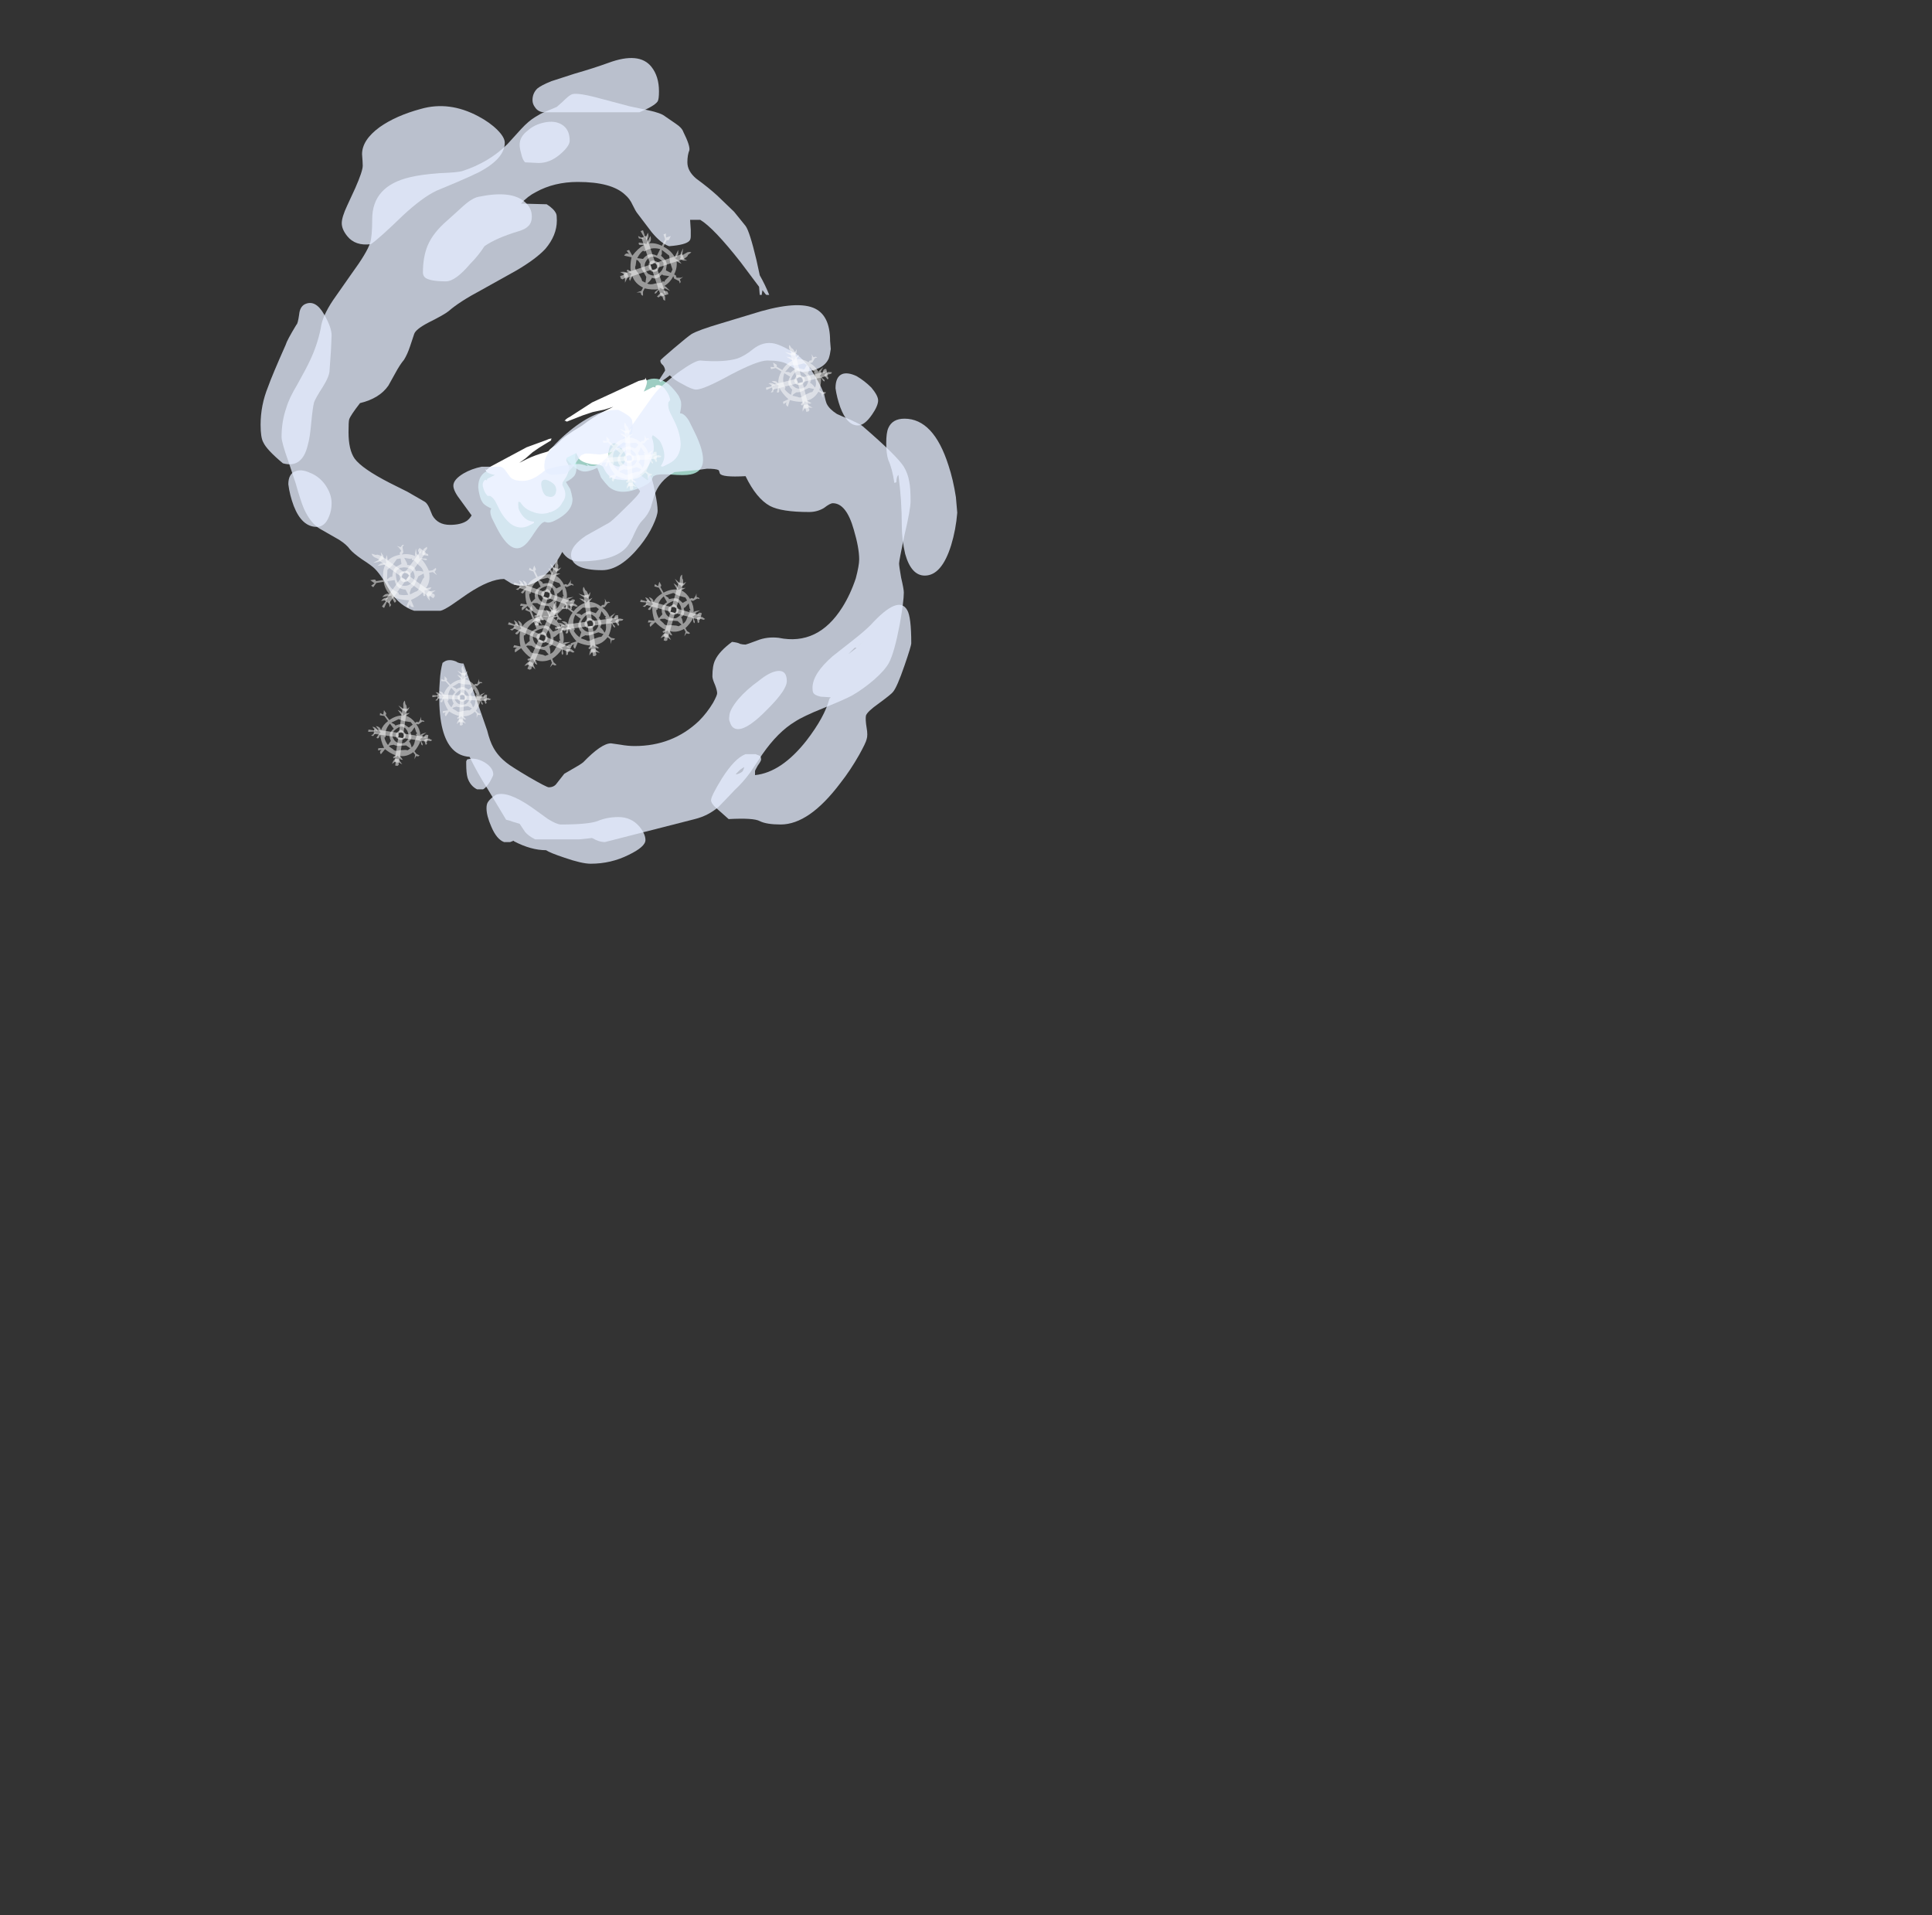 <?xml version="1.0" encoding="UTF-8" standalone="no"?>
<svg xmlns:ffdec="https://www.free-decompiler.com/flash" xmlns:xlink="http://www.w3.org/1999/xlink" ffdec:objectType="frame" height="990.95px" width="999.75px" xmlns="http://www.w3.org/2000/svg">
  <rect width="100%" height="100%" fill="#333333" stroke="none"/>
  <g transform="matrix(1.0, 0.0, 0.0, 1.0, 682.65, 933.5)">
    <use ffdec:characterId="323" height="3.65" transform="matrix(-8.761, 4.363, -6.844, -13.743, -314.023, -693.647)" width="7.7" xlink:href="#shape0"/>
    <use ffdec:characterId="323" height="3.65" transform="matrix(7.0, -3.486, -5.468, -10.979, -419.908, -647.167)" width="7.7" xlink:href="#shape0"/>
    <use ffdec:characterId="1458" height="59.55" transform="matrix(7.0, 0.0, 0.0, 7.0, -547.8, -903.4)" width="51.5" xlink:href="#shape1"/>
    <use ffdec:characterId="1086" height="12.6" transform="matrix(1.9, -1.41, 1.41, 1.9, -495.932, -557.145)" width="11.9" xlink:href="#sprite0"/>
    <use ffdec:characterId="1086" height="12.6" transform="matrix(2.422, 1.211, -1.211, 2.422, -350.76, -819.015)" width="11.9" xlink:href="#sprite0"/>
    <use ffdec:characterId="1086" height="12.6" transform="matrix(1.277, -2.137, 2.137, 1.277, -290.664, -732.427)" width="11.9" xlink:href="#sprite0"/>
    <use ffdec:characterId="1086" height="12.6" transform="matrix(1.591, -1.843, 1.843, 1.591, -378.925, -695.911)" width="11.9" xlink:href="#sprite0"/>
    <use ffdec:characterId="1086" height="12.6" transform="matrix(2.146, -1.206, 1.206, 2.146, -354.993, -624.894)" width="11.9" xlink:href="#sprite0"/>
    <use ffdec:characterId="1086" height="12.6" transform="matrix(2.239, -1.074, 1.074, 2.239, -420.316, -634.099)" width="11.9" xlink:href="#sprite0"/>
    <use ffdec:characterId="1086" height="12.6" transform="matrix(1.53, -2.007, 2.007, 1.53, -399.845, -608.983)" width="11.9" xlink:href="#sprite0"/>
    <use ffdec:characterId="1086" height="12.6" transform="matrix(2.456, -0.973, 0.973, 2.456, -423.228, -613.944)" width="11.9" xlink:href="#sprite0"/>
    <use ffdec:characterId="1086" height="12.6" transform="matrix(-0.432, -2.707, 2.707, -0.432, -488.334, -616.221)" width="11.9" xlink:href="#sprite0"/>
    <use ffdec:characterId="1086" height="12.6" transform="matrix(1.595, -1.444, 1.444, 1.595, -462.596, -574.516)" width="11.9" xlink:href="#sprite0"/>
  </g>
  <defs>
    <g id="shape0" transform="matrix(1.0, 0.0, 0.0, 1.0, 3.95, 1.8)">
      <path d="M1.6 -0.2 Q2.1 -0.2 2.35 -0.1 2.55 0.0 2.65 0.15 2.7 0.2 2.8 0.4 2.85 0.6 3.05 0.7 2.95 0.8 2.8 0.85 2.7 0.9 2.5 0.9 2.2 0.9 2.15 0.75 2.1 0.7 2.1 0.65 L2.1 0.5 Q2.15 0.35 2.0 0.25 1.8 0.15 1.2 0.2 0.9 0.4 0.1 0.6 -0.75 0.85 -1.4 0.85 -1.75 0.85 -2.15 0.75 L-2.6 0.6 Q-2.65 0.6 -2.8 0.65 -3.05 0.75 -3.25 0.75 -3.1 0.95 -2.6 1.1 L-2.25 1.25 Q-2.05 1.3 -2.0 1.35 -2.1 1.5 -2.4 1.6 -2.6 1.7 -2.75 1.7 -3.4 1.7 -3.75 1.25 -3.9 1.0 -3.95 0.75 -3.95 0.55 -3.9 0.5 -3.85 0.4 -3.6 0.2 -3.8 0.15 -3.85 -0.15 -3.85 -0.2 -3.85 -0.55 -3.85 -1.35 -3.5 -1.65 -3.2 -1.9 -2.65 -1.8 -2.35 -1.75 -1.7 -1.5 -1.15 -1.3 -0.95 -1.3 -0.9 -1.3 -0.85 -1.3 L-0.75 -1.35 Q-0.6 -1.45 -0.2 -1.45 1.15 -1.45 1.5 -0.95 1.6 -0.75 1.65 -0.55 L1.6 -0.2 M-0.55 -0.95 Q-0.8 -0.85 -0.8 -0.8 L-0.8 -0.75 Q-0.75 -0.75 -0.65 -0.75 -0.5 -0.75 -0.45 -0.85 -0.3 -1.0 -0.3 -1.05 L-0.25 -1.05 Q-0.35 -1.0 -0.55 -0.95 M-1.35 -0.05 Q-1.5 0.15 -1.8 0.3 L-1.85 0.3 -1.6 0.35 -1.25 0.35 -1.3 0.3 -1.3 0.15 Q-1.3 0.0 -1.15 -0.25 -1.2 -0.25 -1.2 -0.2 L-1.35 -0.05" fill="#bffff0" fill-opacity="0.753" fill-rule="evenodd" stroke="none"/>
      <path d="M0.7 -0.4 Q0.6 -0.5 0.4 -0.5 0.25 -0.5 0.1 -0.4 -0.05 -0.35 -0.05 -0.15 -0.05 -0.1 0.0 0.05 0.1 0.3 0.3 0.3 0.5 0.3 0.7 0.1 0.85 -0.05 0.85 -0.15 0.85 -0.3 0.7 -0.4 M0.35 -0.5 L0.35 -0.5 M1.4 -0.15 Q1.55 -0.1 1.8 0.0 2.2 0.2 2.25 0.35 L2.25 0.6 2.35 0.7 2.75 0.7 Q2.8 0.7 2.9 0.7 L3.45 0.7 Q3.5 0.7 3.6 0.75 3.75 0.8 3.75 0.85 3.75 0.9 3.65 0.95 L3.65 1.0 3.6 1.0 Q3.4 1.1 3.05 1.1 L2.8 1.15 Q2.45 1.25 1.35 1.3 0.55 1.4 -0.05 1.4 L-0.6 1.4 -0.1 1.45 0.5 1.55 1.05 1.6 1.95 1.65 2.0 1.7 2.05 1.7 Q1.95 1.75 1.7 1.75 L0.3 1.85 -2.35 1.8 -2.4 1.8 -2.75 1.75 -2.8 1.8 -2.8 1.7 Q-2.8 1.6 -2.4 1.4 L-2.95 1.4 -3.05 1.35 -3.1 1.4 Q-3.2 1.4 -3.3 1.35 L-3.3 1.35 Q-3.4 1.3 -3.45 1.2 -3.5 1.05 -3.5 0.95 -3.5 0.85 -3.45 0.75 L-3.3 0.7 Q-3.15 0.55 -3.15 0.35 L-3.15 0.2 Q-3.15 0.1 -3.15 0.05 -3.15 -0.4 -2.9 -0.75 -2.55 -1.15 -1.9 -1.15 L-1.55 -1.15 Q-1.5 -1.15 -1.45 -1.1 -1.6 -1.05 -1.75 -0.95 -2.0 -0.75 -2.0 -0.4 -2.0 -0.3 -1.95 -0.25 -1.9 -0.15 -1.8 -0.05 L-1.7 -0.1 Q-1.65 -0.45 -1.25 -0.7 -0.85 -1.0 -0.2 -1.05 0.4 -1.1 0.8 -0.9 1.3 -0.75 1.3 -0.35 L1.3 -0.25 1.4 -0.15 M3.5 0.9 L3.6 0.85 3.3 0.8 3.15 0.8 3.25 0.9 3.5 0.9 M-0.7 1.4 L-0.7 1.4" fill="#ffffff" fill-rule="evenodd" stroke="none"/>
    </g>
    <g id="shape1" transform="matrix(1.0, 0.0, 0.0, 1.0, 26.3, 54.15)">
      <path d="M2.35 -50.3 Q3.3 -50.1 3.6 -49.85 L4.4 -49.3 Q4.85 -49.0 4.95 -48.7 5.45 -47.7 5.4 -47.35 5.25 -47.0 5.25 -46.45 5.25 -45.8 5.9 -45.25 6.85 -44.55 7.45 -44.0 L8.7 -42.8 9.55 -41.75 Q9.85 -41.35 10.35 -39.25 L10.6 -38.1 Q11.0 -37.4 11.3 -36.65 L11.1 -36.65 Q11.05 -36.65 10.8 -37.0 L10.75 -36.7 10.75 -36.65 10.6 -36.65 10.55 -37.25 9.2 -39.05 Q7.2 -41.6 6.2 -42.2 L5.45 -42.2 5.5 -41.45 5.5 -41.0 Q5.5 -40.75 5.4 -40.65 5.15 -40.35 3.9 -40.25 3.3 -40.45 2.6 -41.3 L1.5 -42.75 Q1.45 -42.8 1.2 -43.3 1.0 -43.75 0.65 -44.05 -0.35 -45.0 -2.85 -45.0 -4.6 -45.0 -5.95 -44.25 -6.55 -43.95 -7.05 -43.4 L-5.15 -43.35 Q-4.6 -43.0 -4.45 -42.65 -4.4 -42.55 -4.4 -42.15 -4.4 -41.05 -5.25 -40.05 -5.95 -39.3 -7.4 -38.45 L-10.0 -37.0 Q-11.6 -36.15 -12.4 -35.45 -12.7 -35.2 -13.9 -34.6 -14.85 -34.1 -14.95 -33.75 L-15.25 -32.85 Q-15.45 -32.25 -15.7 -31.85 -16.0 -31.5 -16.35 -30.85 L-16.85 -29.95 Q-17.5 -29.0 -18.95 -28.65 -19.65 -27.75 -19.75 -27.45 -19.8 -27.3 -19.8 -26.5 -19.8 -25.2 -19.35 -24.55 -18.8 -23.8 -16.75 -22.75 L-15.45 -22.1 -14.15 -21.35 Q-14.0 -21.25 -13.85 -20.95 L-13.6 -20.35 Q-13.2 -19.65 -12.3 -19.65 -11.5 -19.65 -11.05 -19.95 -10.85 -20.1 -10.7 -20.35 L-11.5 -21.45 Q-12.05 -22.15 -12.05 -22.55 -12.05 -23.0 -11.3 -23.45 -10.7 -23.8 -9.95 -23.95 L-8.55 -23.95 Q-8.3 -23.85 -8.15 -23.6 L-7.9 -23.25 Q-7.65 -22.9 -6.95 -22.9 -6.4 -22.9 -5.85 -23.25 -5.55 -23.45 -5.25 -23.7 -5.1 -23.8 -4.15 -24.0 L-2.85 -24.15 Q-2.55 -24.15 -2.15 -24.0 L-2.1 -24.0 Q-2.2 -24.1 -2.2 -24.15 L-2.1 -24.1 Q-2.05 -24.0 -1.75 -24.0 -0.95 -24.0 0.7 -26.35 L2.0 -28.2 Q2.7 -29.2 3.0 -29.55 3.5 -30.1 4.55 -30.9 5.8 -31.8 6.2 -31.8 7.95 -31.65 8.95 -31.95 9.5 -32.15 10.05 -32.6 10.85 -33.25 11.7 -33.05 12.3 -32.9 13.35 -32.25 14.55 -31.25 15.35 -29.35 15.45 -28.85 15.55 -28.6 15.75 -28.2 16.3 -27.85 16.5 -27.75 17.35 -27.4 18.1 -27.05 18.2 -26.95 20.75 -24.75 21.25 -23.95 21.55 -23.45 21.65 -22.85 21.75 -22.4 21.75 -21.4 21.75 -20.8 21.3 -18.9 20.9 -17.0 20.9 -16.8 20.9 -16.6 21.05 -15.75 21.25 -14.9 21.25 -14.65 21.25 -14.0 20.95 -12.3 20.55 -10.2 20.15 -9.45 19.85 -8.9 19.05 -8.2 18.3 -7.55 17.45 -7.05 16.9 -6.75 15.3 -6.1 13.8 -5.5 13.2 -5.1 11.95 -4.35 10.8 -2.7 L9.9 -1.35 Q9.35 -0.6 8.75 -0.05 7.95 0.8 7.55 1.2 6.8 1.85 5.8 2.1 L-0.85 3.8 Q-1.15 3.8 -1.5 3.65 L-1.8 3.5 -2.75 3.6 Q-3.75 3.6 -6.0 3.6 -6.5 3.35 -6.75 3.05 L-7.15 2.45 -7.65 2.3 Q-7.9 2.2 -8.15 2.15 L-9.5 -0.1 Q-10.3 -1.35 -10.85 -2.5 -12.35 -2.6 -12.85 -4.55 -13.1 -5.5 -13.1 -7.1 -13.1 -7.5 -13.05 -8.15 -13.0 -8.9 -12.85 -9.45 L-12.7 -9.55 Q-12.55 -9.65 -12.3 -9.65 -12.1 -9.65 -11.85 -9.55 -11.65 -9.4 -11.3 -9.4 L-10.4 -6.9 -9.55 -4.45 Q-9.35 -3.65 -9.1 -3.2 -8.75 -2.55 -8.1 -2.05 -7.8 -1.8 -6.45 -1.0 -5.15 -0.25 -5.0 -0.25 -4.6 -0.25 -4.4 -0.55 L-3.85 -1.25 -3.25 -1.6 Q-2.7 -1.9 -2.45 -2.1 -1.1 -3.5 -0.4 -3.5 L0.3 -3.4 Q0.85 -3.3 1.35 -3.3 4.15 -3.3 6.1 -5.15 6.7 -5.75 7.15 -6.5 7.45 -7.05 7.45 -7.2 7.45 -7.4 7.3 -7.8 7.1 -8.25 7.1 -8.45 7.1 -9.25 7.3 -9.65 7.6 -10.3 8.55 -11.0 9.0 -10.95 9.15 -10.85 9.35 -10.8 9.55 -10.8 9.6 -10.8 10.4 -11.1 11.15 -11.4 12.0 -11.3 14.9 -10.7 16.7 -13.55 17.3 -14.5 17.7 -15.7 17.95 -16.65 17.95 -17.1 17.95 -17.95 17.55 -19.3 17.0 -21.25 16.0 -21.25 15.8 -21.25 15.35 -20.9 14.85 -20.6 14.25 -20.6 12.2 -20.6 11.35 -21.05 10.35 -21.6 9.55 -23.25 7.8 -23.15 7.65 -23.45 7.6 -23.65 7.55 -23.7 7.35 -23.8 6.7 -23.8 L5.95 -23.7 4.3 -23.55 Q3.15 -22.9 2.8 -21.8 L2.55 -20.95 Q2.35 -20.4 1.9 -19.95 1.65 -19.7 1.35 -19.05 1.05 -18.35 0.8 -18.05 -0.1 -16.95 -2.75 -16.95 -3.55 -16.95 -4.0 -17.65 -4.25 -17.15 -4.7 -16.55 -5.8 -15.15 -6.95 -15.15 -7.55 -15.15 -7.9 -15.4 L-8.3 -15.65 Q-9.35 -15.65 -11.0 -14.55 L-12.15 -13.75 Q-12.75 -13.35 -13.0 -13.3 L-14.95 -13.3 Q-16.0 -13.65 -16.7 -14.7 L-17.2 -15.55 Q-17.55 -16.1 -17.85 -16.4 -18.1 -16.65 -18.8 -17.1 -19.45 -17.55 -19.7 -17.85 -19.95 -18.2 -20.5 -18.55 L-21.9 -19.35 Q-22.6 -19.75 -23.1 -20.85 -23.35 -21.45 -23.7 -22.7 L-24.25 -24.35 Q-24.75 -25.75 -24.75 -26.15 -24.75 -27.3 -24.4 -28.3 -24.2 -29.0 -23.6 -30.0 -22.9 -31.25 -22.65 -31.8 -22.1 -32.95 -21.85 -34.2 -21.75 -35.05 -20.95 -36.25 L-19.55 -38.25 Q-18.45 -39.75 -18.2 -40.5 -18.05 -41.0 -18.05 -42.25 -18.05 -44.7 -15.25 -45.35 -14.45 -45.55 -13.05 -45.65 -11.75 -45.7 -11.4 -45.8 -9.4 -46.45 -8.05 -47.8 L-7.05 -48.9 Q-6.5 -49.5 -6.0 -49.8 -5.6 -50.05 -5.35 -50.15 L-4.4 -50.55 -3.95 -50.95 Q-3.55 -51.35 -3.35 -51.45 -3.05 -51.65 -1.5 -51.25 L0.95 -50.6 2.35 -50.3" fill="#e5eeff" fill-opacity="0.753" fill-rule="evenodd" stroke="none"/>
      <path d="M3.05 -50.95 Q2.8 -50.6 1.7 -50.15 L-5.4 -50.15 Q-5.8 -50.2 -6.0 -50.5 -6.2 -50.75 -6.2 -51.05 -6.2 -51.55 -5.85 -51.9 -5.55 -52.15 -4.8 -52.45 L-3.1 -53.0 Q-1.7 -53.4 -0.6 -53.8 1.7 -54.65 2.6 -53.5 3.15 -52.8 3.15 -51.7 3.15 -51.1 3.05 -50.95 M5.55 -33.75 Q6.05 -34.05 7.75 -34.55 L9.9 -35.2 Q13.15 -36.25 14.55 -35.7 15.8 -35.2 15.8 -33.25 L15.85 -32.65 Q15.8 -32.25 15.7 -31.95 15.3 -31.05 13.7 -30.95 13.3 -31.1 12.6 -31.55 12.15 -31.8 11.15 -31.8 10.45 -31.8 8.45 -30.75 6.45 -29.65 5.9 -29.65 5.6 -29.65 4.9 -30.05 4.3 -30.35 3.95 -30.7 3.7 -30.5 3.25 -30.2 L3.15 -30.35 3.6 -31.05 Q3.6 -31.25 3.45 -31.45 3.25 -31.6 3.25 -31.8 3.25 -31.85 4.25 -32.7 5.25 -33.55 5.55 -33.75 M16.2 -29.75 Q16.2 -30.6 16.7 -30.8 17.1 -30.95 17.75 -30.65 18.35 -30.3 18.85 -29.8 19.35 -29.2 19.35 -28.85 19.35 -28.45 18.9 -27.8 18.35 -27.0 17.85 -27.0 17.05 -27.0 16.55 -28.35 16.3 -29.05 16.2 -29.75 M20.1 -26.8 Q20.4 -27.5 21.3 -27.5 23.45 -27.5 24.55 -24.05 24.9 -23.0 25.1 -21.7 L25.2 -20.55 Q25.1 -19.3 24.75 -18.15 24.05 -15.9 22.8 -15.9 21.8 -15.9 21.35 -17.5 21.1 -18.55 21.1 -19.65 21.1 -21.45 20.85 -23.35 20.7 -23.2 20.7 -22.8 L20.55 -22.75 Q20.4 -23.8 20.1 -24.45 19.95 -24.9 19.95 -25.7 19.95 -26.45 20.1 -26.8 M1.2 -26.85 Q1.2 -25.2 -1.2 -24.85 L-1.8 -24.9 Q-2.2 -24.95 -2.35 -24.9 L-2.6 -24.8 -2.85 -24.45 -3.2 -23.95 Q-3.5 -23.6 -3.7 -23.45 L-4.05 -23.4 -4.7 -23.35 Q-5.2 -23.35 -5.3 -23.75 -5.35 -24.0 -5.3 -24.25 -5.3 -24.65 -4.8 -25.3 -4.25 -25.95 -3.45 -26.6 -1.5 -28.2 0.15 -28.15 0.95 -27.75 1.1 -27.5 1.2 -27.4 1.2 -26.85 M2.35 -23.25 L2.45 -23.35 Q2.65 -23.2 2.85 -22.1 3.05 -21.15 3.05 -20.7 3.05 -20.35 2.7 -19.6 2.35 -18.85 1.75 -18.1 0.3 -16.3 -1.05 -16.3 -3.35 -16.3 -3.35 -17.45 -3.35 -18.1 -2.25 -18.85 L-0.55 -19.8 Q-0.35 -19.9 0.65 -20.9 1.75 -21.95 1.75 -22.15 L1.15 -22.95 Q1.4 -23.55 1.75 -23.35 L2.3 -22.95 Q2.35 -22.95 2.35 -23.05 L2.35 -23.25 M9.0 -4.55 Q8.55 -4.55 8.4 -5.05 8.3 -5.25 8.35 -5.5 8.35 -5.95 9.0 -6.75 9.65 -7.5 10.5 -8.1 11.35 -8.8 11.95 -8.85 12.6 -8.9 12.6 -8.1 12.6 -7.45 11.2 -6.05 9.75 -4.55 9.0 -4.55 M10.55 -2.6 Q10.7 -2.55 10.7 -2.3 10.7 -2.2 10.45 -1.85 10.25 -1.5 10.25 -1.45 L10.25 -1.15 Q12.2 -1.35 14.05 -3.7 15.4 -5.45 15.75 -6.8 L15.85 -6.9 15.1 -6.95 Q14.65 -7.05 14.55 -7.25 14.5 -7.35 14.5 -7.6 14.5 -8.65 16.0 -9.95 L17.4 -11.05 Q18.3 -11.75 18.8 -12.25 20.85 -14.5 21.5 -13.35 21.8 -12.85 21.8 -10.9 21.8 -10.7 21.3 -9.25 20.75 -7.65 20.45 -7.3 20.35 -7.15 19.4 -6.45 18.55 -5.85 18.45 -5.55 18.4 -5.25 18.5 -4.65 18.6 -4.1 18.5 -3.8 18.45 -3.55 17.95 -2.65 17.3 -1.5 16.55 -0.55 14.25 2.5 12.15 2.5 11.1 2.5 10.6 2.25 10.15 2.0 8.3 2.1 L7.4 1.3 Q7.0 0.95 7.0 0.7 7.0 0.4 7.8 -0.9 8.75 -2.4 9.55 -2.7 L10.3 -2.7 Q10.4 -2.65 10.55 -2.6 M8.85 -1.2 Q9.1 -1.25 9.3 -1.4 9.4 -1.5 9.45 -1.75 L9.15 -1.55 8.85 -1.25 8.85 -1.2 M17.85 -10.65 L18.3 -11.05 17.9 -10.7 17.85 -10.65 M17.6 -10.55 L17.15 -10.1 Q17.3 -10.2 17.75 -10.55 17.7 -10.6 17.6 -10.55 M1.7 2.65 Q2.15 3.2 2.15 3.65 2.15 4.15 0.9 4.75 -0.4 5.4 -1.9 5.4 -2.55 5.4 -3.85 4.95 -4.9 4.6 -5.2 4.4 -6.3 4.4 -7.55 3.75 L-7.6 3.7 -7.85 3.8 -8.3 3.8 Q-8.85 3.6 -9.25 2.65 -9.6 1.85 -9.6 1.3 -9.6 1.0 -9.5 0.85 -9.35 0.6 -8.9 0.3 -8.05 0.0 -6.3 1.2 L-5.05 2.1 Q-4.4 2.5 -4.1 2.5 -2.1 2.5 -1.4 2.25 -0.7 1.95 0.15 1.95 1.1 1.95 1.7 2.65 M-6.55 -48.8 Q-6.05 -49.25 -5.3 -49.4 -4.55 -49.55 -4.05 -49.25 -3.45 -48.9 -3.45 -48.05 -3.45 -47.65 -4.15 -47.05 -4.9 -46.4 -5.75 -46.4 L-6.75 -46.45 Q-6.95 -46.65 -7.05 -47.15 -7.15 -47.5 -7.15 -47.75 -7.15 -48.35 -6.55 -48.8 M-10.2 -43.9 Q-7.8 -44.4 -6.8 -43.55 -6.25 -43.1 -6.25 -42.45 -6.25 -41.95 -6.55 -41.7 -6.75 -41.5 -7.25 -41.35 -8.9 -40.85 -9.75 -40.25 -10.2 -39.55 -10.8 -38.95 -11.9 -37.65 -12.6 -37.65 -13.7 -37.65 -14.1 -37.9 -14.3 -38.05 -14.3 -38.3 -14.3 -39.45 -13.95 -40.3 -13.55 -41.25 -12.5 -42.15 L-11.45 -43.1 Q-10.7 -43.8 -10.2 -43.9 M-8.25 -47.9 Q-8.25 -46.75 -10.1 -45.75 -10.7 -45.45 -11.75 -45.0 L-13.3 -44.35 Q-14.35 -43.85 -15.8 -42.5 -17.55 -40.8 -18.15 -40.4 -19.3 -40.25 -19.9 -41.0 -20.3 -41.5 -20.3 -41.95 -20.3 -42.4 -19.9 -43.25 L-19.3 -44.55 Q-18.75 -45.8 -18.75 -46.2 -18.75 -46.45 -18.8 -47.05 -18.8 -48.1 -17.5 -49.05 -16.3 -49.9 -14.45 -50.4 -12.35 -51.0 -10.2 -49.85 -9.35 -49.4 -8.8 -48.85 -8.25 -48.3 -8.25 -47.9 M-21.1 -32.5 L-21.2 -31.1 Q-21.2 -30.65 -21.7 -29.85 -22.25 -29.0 -22.35 -28.7 -22.45 -28.3 -22.55 -27.25 -22.65 -26.1 -22.8 -25.6 -23.2 -23.8 -24.65 -24.2 -25.85 -25.2 -26.1 -25.75 -26.3 -26.1 -26.3 -27.05 -26.3 -28.5 -25.75 -29.85 -25.45 -30.7 -24.45 -32.95 -24.35 -33.3 -23.65 -34.45 -23.55 -34.5 -23.45 -35.2 -23.4 -35.75 -23.05 -35.95 -22.25 -36.35 -21.6 -35.2 -21.05 -34.25 -21.05 -33.65 L-21.1 -32.5 M-23.75 -23.6 Q-23.3 -23.8 -22.65 -23.5 -22.0 -23.25 -21.55 -22.65 -21.05 -21.95 -21.05 -21.25 -21.05 -20.7 -21.25 -20.25 -21.55 -19.5 -22.15 -19.5 -23.25 -19.5 -23.85 -21.05 -24.15 -21.85 -24.25 -22.65 -24.25 -23.4 -23.75 -23.6 M-11.1 -2.2 Q-11.05 -2.2 -11.05 -2.3 -10.45 -2.5 -9.75 -2.1 -9.1 -1.7 -9.1 -1.2 -9.1 -1.1 -9.35 -0.65 -9.65 -0.2 -9.85 -0.1 L-10.3 -0.1 Q-10.8 -0.35 -11.0 -0.95 -11.1 -1.3 -11.1 -2.0 L-11.1 -2.2" fill="#e5eeff" fill-opacity="0.753" fill-rule="evenodd" stroke="none"/>
    </g>
    <g id="sprite0" transform="matrix(1.0, 0.0, 0.0, 1.0, 5.95, 6.65)">
      <use ffdec:characterId="1085" height="1.8" transform="matrix(7.0, 0.0, 0.0, 7.0, -5.95, -6.65)" width="1.7" xlink:href="#shape2"/>
    </g>
    <g id="shape2" transform="matrix(1.0, 0.0, 0.0, 1.0, 0.85, 0.95)">
      <path d="M0.5 -0.8 L0.55 -0.65 0.55 -0.6 0.65 -0.75 Q0.7 -0.8 0.75 -0.8 L0.7 -0.7 0.7 -0.65 0.65 -0.55 0.75 -0.55 0.65 -0.5 0.55 -0.5 0.55 -0.55 Q0.5 -0.6 0.5 -0.7 L0.5 -0.8 M0.4 -0.7 L0.45 -0.6 0.45 -0.5 0.4 -0.45 0.4 -0.7 M0.0 -0.8 L0.0 -0.6 Q0.25 -0.6 0.45 -0.45 L0.55 -0.45 0.65 -0.4 0.5 -0.4 Q0.6 -0.25 0.6 -0.05 L0.65 -0.05 0.7 0.0 0.8 -0.05 0.85 -0.1 0.8 0.0 0.85 0.05 0.85 0.1 0.8 0.05 0.65 0.05 0.6 0.0 Q0.6 0.2 0.5 0.35 L0.55 0.35 0.7 0.4 0.55 0.4 0.5 0.45 0.4 0.45 Q0.45 0.5 0.4 0.55 0.4 0.65 0.35 0.65 L0.35 0.6 0.4 0.5 Q0.25 0.6 0.05 0.65 L0.05 0.75 0.1 0.85 0.05 0.85 0.0 0.8 -0.1 0.85 0.0 0.75 0.0 0.65 Q-0.25 0.65 -0.4 0.5 L-0.4 0.65 -0.45 0.6 -0.45 0.45 -0.6 0.45 -0.6 0.4 -0.5 0.4 Q-0.6 0.25 -0.65 0.05 L-0.85 0.1 Q-0.85 0.0 -0.75 0.0 L-0.85 -0.05 -0.8 -0.1 -0.65 0.0 Q-0.6 -0.25 -0.5 -0.4 L-0.6 -0.35 Q-0.65 -0.35 -0.65 -0.4 L-0.5 -0.45 -0.45 -0.45 -0.45 -0.7 Q-0.35 -0.6 -0.4 -0.5 -0.25 -0.6 -0.05 -0.6 L-0.05 -0.8 -0.15 -0.9 -0.1 -0.95 -0.05 -0.85 0.05 -0.95 0.05 -0.85 Q0.05 -0.8 0.0 -0.8 M0.05 -0.35 Q0.25 -0.3 0.3 -0.2 L0.35 -0.05 0.5 -0.05 0.5 -0.15 0.35 -0.3 0.25 -0.45 0.0 -0.5 0.05 -0.4 0.05 -0.35 M0.1 0.0 Q0.1 -0.1 0.0 -0.1 -0.05 -0.1 -0.05 -0.05 L-0.1 0.0 0.0 0.1 Q0.1 0.1 0.1 0.0 M0.1 -0.15 Q0.15 -0.1 0.15 0.05 0.1 0.15 0.0 0.15 L-0.1 0.1 -0.15 0.0 Q-0.15 -0.15 0.0 -0.15 L0.1 -0.15 M0.2 -0.2 Q0.15 -0.25 0.0 -0.25 -0.25 -0.25 -0.25 0.0 -0.25 0.1 -0.15 0.2 L-0.05 0.25 0.0 0.25 Q0.2 0.25 0.25 0.0 L0.25 -0.1 0.2 -0.2 M0.5 0.05 L0.35 0.1 0.3 0.1 Q0.25 0.3 0.1 0.3 0.1 0.4 0.05 0.5 0.15 0.5 0.25 0.4 L0.4 0.3 0.4 0.25 0.45 0.25 0.45 0.2 0.5 0.05 M0.65 0.55 L0.55 0.5 Q0.55 0.45 0.65 0.45 L0.7 0.5 0.65 0.55 M0.55 0.55 L0.65 0.6 0.7 0.7 0.65 0.7 0.55 0.6 0.5 0.7 0.45 0.7 0.5 0.55 0.55 0.55 M-0.6 -0.6 L-0.75 -0.7 -0.7 -0.75 Q-0.6 -0.65 -0.55 -0.6 L-0.6 -0.6 M-0.55 -0.55 L-0.7 -0.5 -0.75 -0.55 -0.55 -0.55 M-0.5 -0.55 Q-0.55 -0.6 -0.55 -0.65 L-0.55 -0.75 Q-0.45 -0.65 -0.5 -0.55 M-0.4 -0.25 L-0.45 -0.25 Q-0.5 -0.15 -0.5 0.0 L-0.35 -0.05 Q-0.3 -0.3 -0.05 -0.3 L-0.05 -0.5 Q-0.3 -0.45 -0.4 -0.25 M-0.35 0.1 L-0.45 0.05 -0.5 0.05 -0.45 0.2 Q-0.45 0.3 -0.3 0.35 L-0.15 0.45 -0.1 0.5 0.0 0.5 -0.05 0.35 -0.2 0.25 Q-0.3 0.2 -0.35 0.1 M-0.5 0.55 L-0.5 0.75 -0.55 0.65 -0.5 0.55 -0.6 0.7 -0.65 0.7 -0.7 0.65 -0.6 0.55 -0.75 0.55 Q-0.6 0.45 -0.55 0.5 L-0.5 0.55" fill="#ffffff" fill-opacity="0.498" fill-rule="evenodd" stroke="none"/>
      <path d="M0.0 0.1 Q0.05 0.1 0.1 0.0 L0.65 0.55 0.55 0.65 0.0 0.1 -0.55 0.65 -0.65 0.55 -0.1 0.0 0.0 0.1 M0.1 0.0 Q0.1 -0.05 0.0 -0.1 L0.55 -0.65 0.65 -0.55 0.1 0.0 M-0.05 -0.05 L-0.1 0.0 -0.65 -0.55 -0.55 -0.65 0.0 -0.1 -0.05 -0.05" fill="#ffffff" fill-opacity="0.498" fill-rule="evenodd" stroke="none"/>
    </g>
  </defs>
</svg>
